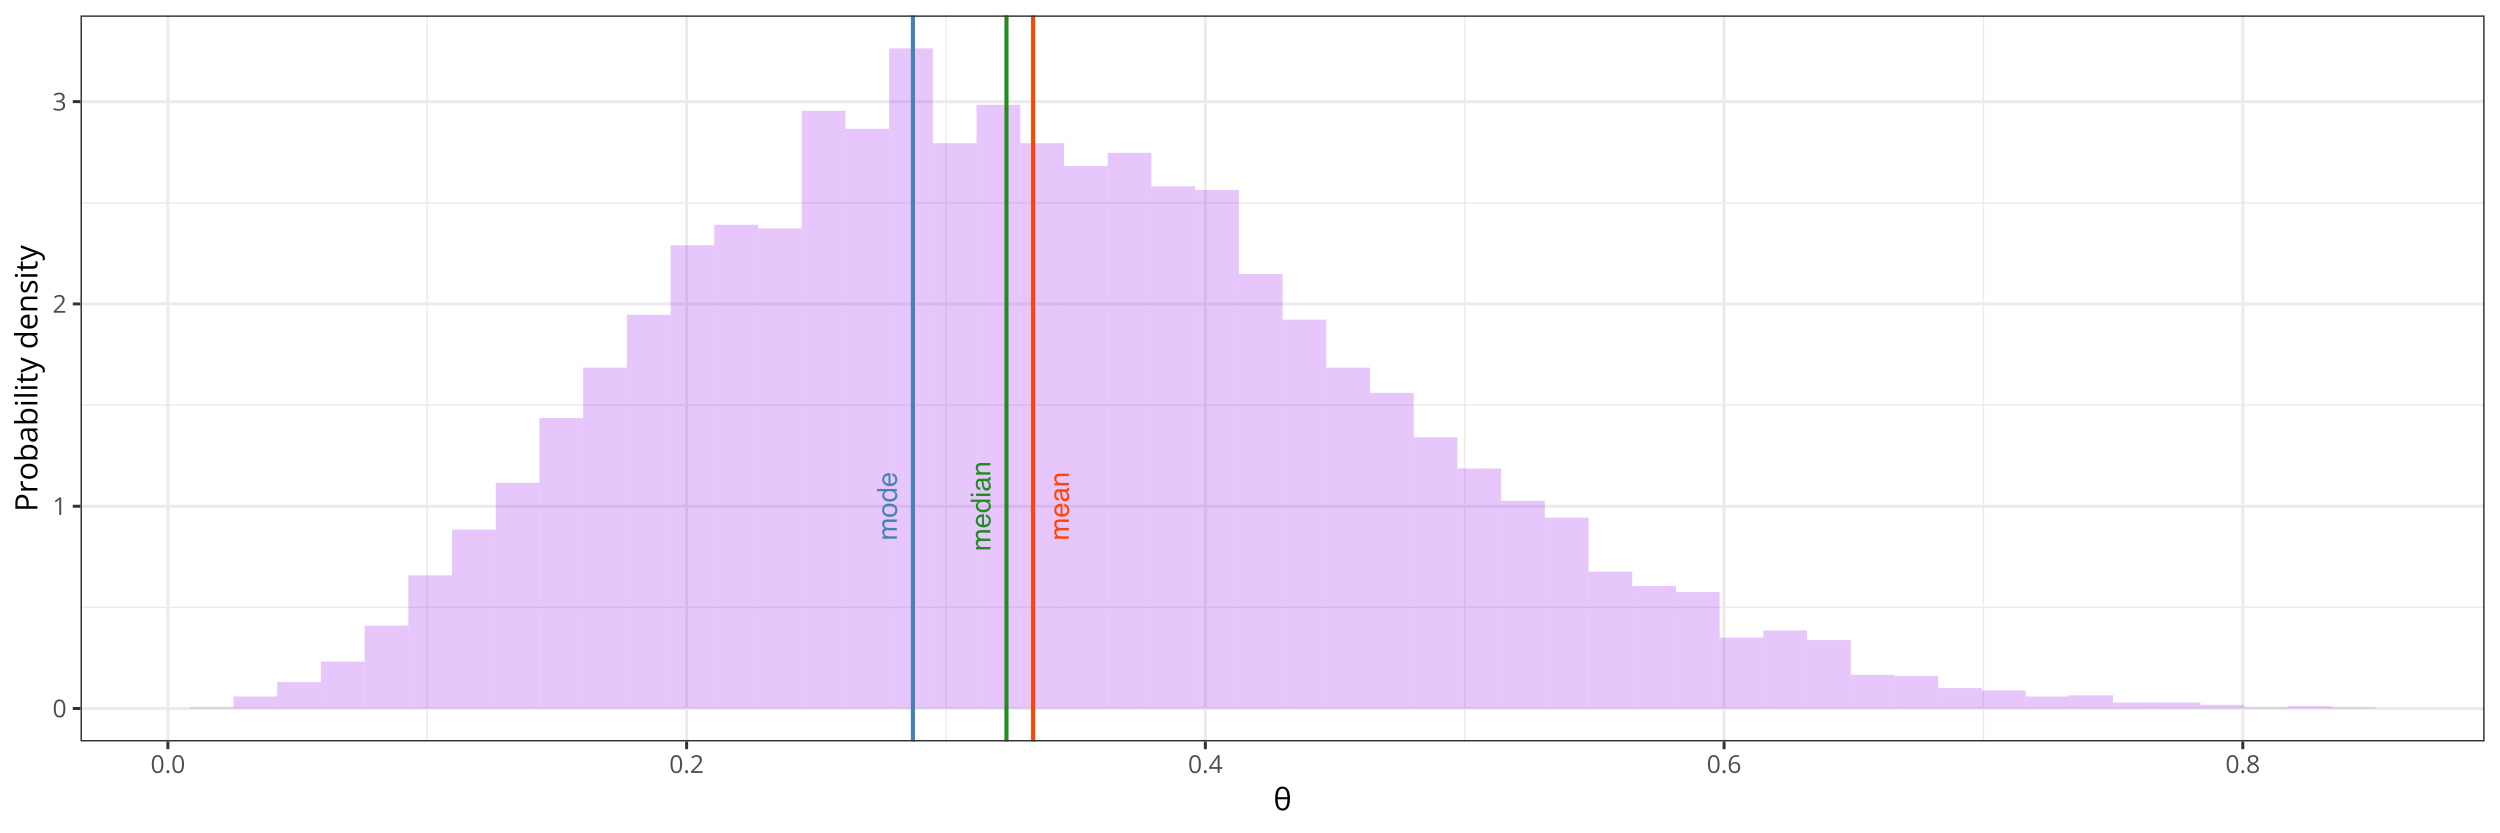 <?xml version="1.0" encoding="UTF-8"?>
<svg xmlns="http://www.w3.org/2000/svg" xmlns:xlink="http://www.w3.org/1999/xlink" width="1296pt" height="432pt" viewBox="0 0 1296 432" version="1.1">
<defs>
<g>
<symbol overflow="visible" id="glyph0-0">
<path style="stroke:none;" d="M 0 -0.453 L -10.203 -0.453 L -10.203 -8.547 L 0 -8.547 Z M -1.281 -7.281 L -8.922 -7.281 L -8.922 -1.734 L -1.281 -1.734 Z M -1.281 -7.281 "/>
</symbol>
<symbol overflow="visible" id="glyph0-1">
<path style="stroke:none;" d="M -7.438 -0.922 L -7.438 -2.156 L -6.375 -2.156 C -6.738 -2.445 -7.004 -2.711 -7.172 -2.953 C -7.461 -3.367 -7.609 -3.836 -7.609 -4.359 C -7.609 -4.953 -7.461 -5.43 -7.172 -5.797 C -7.004 -5.992 -6.754 -6.176 -6.422 -6.344 C -6.828 -6.625 -7.125 -6.953 -7.312 -7.328 C -7.508 -7.703 -7.609 -8.125 -7.609 -8.594 C -7.609 -9.594 -7.242 -10.27 -6.516 -10.625 C -6.129 -10.82 -5.609 -10.922 -4.953 -10.922 L 0 -10.922 L 0 -9.625 L -5.172 -9.625 C -5.66 -9.625 -6 -9.5 -6.188 -9.25 C -6.375 -9 -6.469 -8.695 -6.469 -8.344 C -6.469 -7.852 -6.301 -7.43 -5.969 -7.078 C -5.645 -6.723 -5.098 -6.547 -4.328 -6.547 L 0 -6.547 L 0 -5.281 L -4.859 -5.281 C -5.359 -5.281 -5.723 -5.219 -5.953 -5.094 C -6.305 -4.906 -6.484 -4.551 -6.484 -4.031 C -6.484 -3.562 -6.297 -3.133 -5.922 -2.75 C -5.555 -2.363 -4.895 -2.172 -3.938 -2.172 L 0 -2.172 L 0 -0.922 Z M -7.438 -0.922 "/>
</symbol>
<symbol overflow="visible" id="glyph0-2">
<path style="stroke:none;" d="M -0.812 -3.859 C -0.812 -4.691 -1.125 -5.258 -1.75 -5.562 C -2.375 -5.875 -3.07 -6.031 -3.844 -6.031 C -4.531 -6.031 -5.094 -5.922 -5.531 -5.703 C -6.219 -5.348 -6.562 -4.738 -6.562 -3.875 C -6.562 -3.113 -6.27 -2.555 -5.688 -2.203 C -5.102 -1.859 -4.398 -1.688 -3.578 -1.688 C -2.785 -1.688 -2.125 -1.859 -1.594 -2.203 C -1.07 -2.555 -0.812 -3.109 -0.812 -3.859 Z M -7.656 -3.922 C -7.656 -4.879 -7.332 -5.688 -6.688 -6.344 C -6.051 -7.008 -5.113 -7.344 -3.875 -7.344 C -2.676 -7.344 -1.688 -7.051 -0.906 -6.469 C -0.125 -5.883 0.266 -4.977 0.266 -3.75 C 0.266 -2.727 -0.078 -1.914 -0.766 -1.312 C -1.461 -0.707 -2.395 -0.406 -3.562 -0.406 C -4.801 -0.406 -5.789 -0.723 -6.531 -1.359 C -7.281 -1.992 -7.656 -2.848 -7.656 -3.922 Z M -7.609 -3.875 Z M -7.609 -3.875 "/>
</symbol>
<symbol overflow="visible" id="glyph0-3">
<path style="stroke:none;" d="M -3.625 -1.703 C -2.832 -1.703 -2.164 -1.867 -1.625 -2.203 C -1.094 -2.547 -0.828 -3.094 -0.828 -3.844 C -0.828 -4.414 -1.07 -4.891 -1.562 -5.266 C -2.062 -5.641 -2.781 -5.828 -3.719 -5.828 C -4.656 -5.828 -5.348 -5.633 -5.797 -5.25 C -6.254 -4.863 -6.484 -4.391 -6.484 -3.828 C -6.484 -3.191 -6.238 -2.676 -5.75 -2.281 C -5.27 -1.895 -4.562 -1.703 -3.625 -1.703 Z M -7.562 -3.594 C -7.562 -4.156 -7.441 -4.629 -7.203 -5.016 C -7.066 -5.242 -6.828 -5.5 -6.484 -5.781 L -10.234 -5.781 L -10.234 -6.984 L 0 -6.984 L 0 -5.859 L -1.031 -5.859 C -0.57 -5.566 -0.238 -5.219 -0.031 -4.812 C 0.164 -4.414 0.266 -3.961 0.266 -3.453 C 0.266 -2.617 -0.082 -1.898 -0.781 -1.297 C -1.477 -0.691 -2.406 -0.391 -3.562 -0.391 C -4.645 -0.391 -5.582 -0.664 -6.375 -1.219 C -7.164 -1.77 -7.562 -2.562 -7.562 -3.594 Z M -7.562 -3.594 "/>
</symbol>
<symbol overflow="visible" id="glyph0-4">
<path style="stroke:none;" d="M -7.609 -4.016 C -7.609 -4.535 -7.484 -5.047 -7.234 -5.547 C -6.984 -6.047 -6.66 -6.422 -6.266 -6.672 C -5.891 -6.922 -5.453 -7.086 -4.953 -7.172 C -4.609 -7.254 -4.062 -7.297 -3.312 -7.297 L -3.312 -1.844 C -2.562 -1.863 -1.957 -2.039 -1.5 -2.375 C -1.039 -2.707 -0.812 -3.223 -0.812 -3.922 C -0.812 -4.578 -1.031 -5.098 -1.469 -5.484 C -1.719 -5.703 -2.004 -5.859 -2.328 -5.953 L -2.328 -7.188 C -2.055 -7.156 -1.754 -7.047 -1.422 -6.859 C -1.086 -6.68 -0.812 -6.477 -0.594 -6.25 C -0.227 -5.863 0.02 -5.395 0.156 -4.844 C 0.227 -4.539 0.266 -4.195 0.266 -3.812 C 0.266 -2.895 -0.066 -2.113 -0.734 -1.469 C -1.41 -0.82 -2.359 -0.5 -3.578 -0.5 C -4.766 -0.5 -5.734 -0.82 -6.484 -1.469 C -7.234 -2.113 -7.609 -2.961 -7.609 -4.016 Z M -4.312 -6 C -4.852 -5.945 -5.285 -5.832 -5.609 -5.656 C -6.211 -5.312 -6.516 -4.738 -6.516 -3.938 C -6.516 -3.363 -6.305 -2.879 -5.891 -2.484 C -5.473 -2.098 -4.945 -1.895 -4.312 -1.875 Z M -7.609 -3.891 Z M -7.609 -3.891 "/>
</symbol>
<symbol overflow="visible" id="glyph0-5">
<path style="stroke:none;" d="M -1.984 -1.875 C -1.617 -1.875 -1.332 -2.004 -1.125 -2.266 C -0.914 -2.535 -0.812 -2.848 -0.812 -3.203 C -0.812 -3.641 -0.914 -4.066 -1.125 -4.484 C -1.457 -5.18 -2.008 -5.531 -2.781 -5.531 L -3.781 -5.531 C -3.688 -5.375 -3.602 -5.176 -3.531 -4.938 C -3.469 -4.695 -3.426 -4.461 -3.406 -4.234 L -3.312 -3.469 C -3.25 -3.02 -3.148 -2.68 -3.016 -2.453 C -2.797 -2.066 -2.453 -1.875 -1.984 -1.875 Z M -4.5 -4.906 C -4.539 -5.188 -4.66 -5.379 -4.859 -5.484 C -4.973 -5.535 -5.133 -5.562 -5.344 -5.562 C -5.77 -5.562 -6.078 -5.41 -6.266 -5.109 C -6.461 -4.805 -6.562 -4.367 -6.562 -3.797 C -6.562 -3.148 -6.383 -2.691 -6.031 -2.422 C -5.832 -2.266 -5.547 -2.164 -5.172 -2.125 L -5.172 -0.953 C -6.086 -0.973 -6.723 -1.27 -7.078 -1.844 C -7.43 -2.414 -7.609 -3.078 -7.609 -3.828 C -7.609 -4.703 -7.441 -5.414 -7.109 -5.969 C -6.773 -6.508 -6.258 -6.781 -5.562 -6.781 L -1.281 -6.781 C -1.145 -6.781 -1.035 -6.805 -0.953 -6.859 C -0.879 -6.91 -0.844 -7.02 -0.844 -7.188 C -0.844 -7.25 -0.848 -7.312 -0.859 -7.375 C -0.867 -7.445 -0.879 -7.523 -0.891 -7.609 L 0.031 -7.609 C 0.094 -7.41 0.129 -7.258 0.141 -7.156 C 0.148 -7.051 0.156 -6.91 0.156 -6.734 C 0.156 -6.305 0.004 -5.992 -0.297 -5.797 C -0.461 -5.703 -0.691 -5.633 -0.984 -5.594 C -0.648 -5.332 -0.359 -4.961 -0.109 -4.484 C 0.129 -4.016 0.25 -3.492 0.25 -2.922 C 0.25 -2.223 0.039 -1.656 -0.375 -1.219 C -0.789 -0.781 -1.316 -0.562 -1.953 -0.562 C -2.641 -0.562 -3.172 -0.773 -3.547 -1.203 C -3.93 -1.641 -4.164 -2.207 -4.25 -2.906 Z M -7.609 -3.859 Z M -7.609 -3.859 "/>
</symbol>
<symbol overflow="visible" id="glyph0-6">
<path style="stroke:none;" d="M -7.438 -0.922 L -7.438 -2.109 L -6.375 -2.109 C -6.812 -2.453 -7.125 -2.82 -7.312 -3.219 C -7.508 -3.613 -7.609 -4.051 -7.609 -4.531 C -7.609 -5.582 -7.238 -6.297 -6.5 -6.672 C -6.094 -6.879 -5.516 -6.984 -4.766 -6.984 L 0 -6.984 L 0 -5.703 L -4.688 -5.703 C -5.133 -5.703 -5.5 -5.633 -5.781 -5.5 C -6.25 -5.281 -6.484 -4.879 -6.484 -4.297 C -6.484 -4.004 -6.453 -3.758 -6.391 -3.562 C -6.285 -3.227 -6.082 -2.93 -5.781 -2.672 C -5.531 -2.461 -5.273 -2.328 -5.016 -2.266 C -4.754 -2.203 -4.379 -2.172 -3.891 -2.172 L 0 -2.172 L 0 -0.922 Z M -7.609 -3.859 Z M -7.609 -3.859 "/>
</symbol>
<symbol overflow="visible" id="glyph0-7">
<path style="stroke:none;" d="M -7.406 -0.922 L -7.406 -2.188 L 0 -2.188 L 0 -0.922 Z M -10.203 -0.922 L -10.203 -2.188 L -8.781 -2.188 L -8.781 -0.922 Z M -10.203 -0.922 "/>
</symbol>
<symbol overflow="visible" id="glyph1-0">
<path style="stroke:none;" d=""/>
</symbol>
<symbol overflow="visible" id="glyph1-1">
<path style="stroke:none;" d="M 6.672 -4.578 C 6.672 -3.836 6.613 -3.176 6.5 -2.594 C 6.383 -2.008 6.207 -1.516 5.969 -1.109 C 5.727 -0.703 5.414 -0.395 5.031 -0.188 C 4.645 0.02 4.188 0.125 3.656 0.125 C 2.969 0.125 2.398 -0.055 1.953 -0.422 C 1.516 -0.797 1.188 -1.332 0.969 -2.031 C 0.75 -2.738 0.641 -3.586 0.641 -4.578 C 0.641 -5.555 0.738 -6.395 0.938 -7.094 C 1.133 -7.789 1.453 -8.328 1.891 -8.703 C 2.336 -9.086 2.926 -9.281 3.656 -9.281 C 4.344 -9.281 4.906 -9.094 5.344 -8.719 C 5.789 -8.344 6.125 -7.805 6.344 -7.109 C 6.562 -6.41 6.672 -5.566 6.672 -4.578 Z M 1.688 -4.578 C 1.688 -3.734 1.75 -3.023 1.875 -2.453 C 2.008 -1.891 2.219 -1.469 2.5 -1.188 C 2.789 -0.906 3.176 -0.766 3.656 -0.766 C 4.125 -0.766 4.5 -0.898 4.781 -1.172 C 5.07 -1.453 5.285 -1.875 5.422 -2.438 C 5.555 -3.008 5.625 -3.723 5.625 -4.578 C 5.625 -5.422 5.555 -6.125 5.422 -6.688 C 5.297 -7.25 5.086 -7.672 4.797 -7.953 C 4.516 -8.242 4.133 -8.391 3.656 -8.391 C 3.176 -8.391 2.789 -8.242 2.5 -7.953 C 2.207 -7.672 2 -7.25 1.875 -6.688 C 1.75 -6.125 1.688 -5.422 1.688 -4.578 Z M 1.688 -4.578 "/>
</symbol>
<symbol overflow="visible" id="glyph1-2">
<path style="stroke:none;" d="M 4.5 0 L 3.484 0 L 3.484 -6.469 C 3.484 -6.719 3.484 -6.93 3.484 -7.109 C 3.484 -7.285 3.484 -7.445 3.484 -7.594 C 3.492 -7.738 3.508 -7.891 3.531 -8.047 C 3.395 -7.91 3.27 -7.797 3.156 -7.703 C 3.051 -7.609 2.914 -7.492 2.75 -7.359 L 1.703 -6.516 L 1.156 -7.234 L 3.625 -9.141 L 4.5 -9.141 Z M 4.5 0 "/>
</symbol>
<symbol overflow="visible" id="glyph1-3">
<path style="stroke:none;" d="M 6.609 0 L 0.625 0 L 0.625 -0.875 L 3.078 -3.344 C 3.523 -3.801 3.906 -4.207 4.219 -4.562 C 4.531 -4.926 4.766 -5.281 4.922 -5.625 C 5.086 -5.977 5.172 -6.363 5.172 -6.781 C 5.172 -7.289 5.016 -7.68 4.703 -7.953 C 4.398 -8.234 4 -8.375 3.5 -8.375 C 3.062 -8.375 2.676 -8.297 2.344 -8.141 C 2.008 -7.992 1.664 -7.785 1.312 -7.516 L 0.75 -8.203 C 0.988 -8.41 1.25 -8.594 1.531 -8.75 C 1.82 -8.906 2.129 -9.031 2.453 -9.125 C 2.785 -9.219 3.133 -9.266 3.5 -9.266 C 4.062 -9.266 4.547 -9.164 4.953 -8.969 C 5.367 -8.77 5.688 -8.488 5.906 -8.125 C 6.133 -7.77 6.25 -7.344 6.25 -6.844 C 6.25 -6.363 6.148 -5.914 5.953 -5.5 C 5.766 -5.082 5.492 -4.672 5.141 -4.266 C 4.797 -3.859 4.395 -3.426 3.938 -2.969 L 1.953 -1 L 1.953 -0.953 L 6.609 -0.953 Z M 6.609 0 "/>
</symbol>
<symbol overflow="visible" id="glyph1-4">
<path style="stroke:none;" d="M 6.281 -7 C 6.281 -6.594 6.203 -6.238 6.047 -5.938 C 5.891 -5.645 5.664 -5.398 5.375 -5.203 C 5.094 -5.016 4.758 -4.883 4.375 -4.812 L 4.375 -4.766 C 5.102 -4.672 5.648 -4.438 6.016 -4.062 C 6.379 -3.688 6.562 -3.195 6.562 -2.594 C 6.562 -2.062 6.438 -1.586 6.188 -1.172 C 5.938 -0.766 5.555 -0.445 5.047 -0.219 C 4.535 0.008 3.883 0.125 3.094 0.125 C 2.613 0.125 2.164 0.082 1.75 0 C 1.344 -0.07 0.953 -0.195 0.578 -0.375 L 0.578 -1.344 C 0.953 -1.156 1.363 -1.008 1.812 -0.906 C 2.258 -0.801 2.691 -0.75 3.109 -0.75 C 3.941 -0.75 4.539 -0.914 4.906 -1.25 C 5.281 -1.582 5.469 -2.035 5.469 -2.609 C 5.469 -3.004 5.363 -3.32 5.156 -3.562 C 4.945 -3.812 4.648 -3.992 4.266 -4.109 C 3.879 -4.223 3.414 -4.281 2.875 -4.281 L 1.969 -4.281 L 1.969 -5.156 L 2.891 -5.156 C 3.379 -5.156 3.797 -5.227 4.141 -5.375 C 4.492 -5.52 4.758 -5.723 4.938 -5.984 C 5.125 -6.254 5.219 -6.57 5.219 -6.938 C 5.219 -7.395 5.062 -7.75 4.75 -8 C 4.438 -8.258 4.02 -8.391 3.5 -8.391 C 3.164 -8.391 2.863 -8.352 2.594 -8.281 C 2.332 -8.219 2.082 -8.125 1.844 -8 C 1.613 -7.883 1.383 -7.754 1.156 -7.609 L 0.625 -8.312 C 0.957 -8.57 1.363 -8.797 1.844 -8.984 C 2.32 -9.172 2.867 -9.266 3.484 -9.266 C 4.41 -9.266 5.109 -9.051 5.578 -8.625 C 6.047 -8.195 6.281 -7.656 6.281 -7 Z M 6.281 -7 "/>
</symbol>
<symbol overflow="visible" id="glyph1-5">
<path style="stroke:none;" d="M 0.938 -0.656 C 0.938 -0.945 1.004 -1.148 1.141 -1.266 C 1.285 -1.391 1.461 -1.453 1.672 -1.453 C 1.879 -1.453 2.055 -1.391 2.203 -1.266 C 2.348 -1.148 2.422 -0.945 2.422 -0.656 C 2.422 -0.363 2.348 -0.148 2.203 -0.016 C 2.055 0.109 1.879 0.172 1.672 0.172 C 1.461 0.172 1.285 0.109 1.141 -0.016 C 1.004 -0.148 0.938 -0.363 0.938 -0.656 Z M 0.938 -0.656 "/>
</symbol>
<symbol overflow="visible" id="glyph1-6">
<path style="stroke:none;" d="M 7.078 -2.125 L 5.703 -2.125 L 5.703 0 L 4.688 0 L 4.688 -2.125 L 0.281 -2.125 L 0.281 -3 L 4.625 -9.188 L 5.703 -9.188 L 5.703 -3.062 L 7.078 -3.062 Z M 4.688 -3.062 L 4.688 -6.047 C 4.688 -6.273 4.688 -6.477 4.688 -6.656 C 4.695 -6.844 4.707 -7.016 4.719 -7.172 C 4.727 -7.336 4.734 -7.492 4.734 -7.641 C 4.742 -7.785 4.75 -7.93 4.75 -8.078 L 4.703 -8.078 C 4.629 -7.91 4.539 -7.734 4.438 -7.547 C 4.332 -7.359 4.227 -7.191 4.125 -7.047 L 1.312 -3.062 Z M 4.688 -3.062 "/>
</symbol>
<symbol overflow="visible" id="glyph1-7">
<path style="stroke:none;" d="M 0.719 -3.906 C 0.719 -4.457 0.754 -4.992 0.828 -5.516 C 0.91 -6.047 1.039 -6.535 1.219 -6.984 C 1.406 -7.43 1.656 -7.828 1.969 -8.172 C 2.289 -8.516 2.688 -8.781 3.156 -8.969 C 3.633 -9.164 4.207 -9.266 4.875 -9.266 C 5.062 -9.266 5.258 -9.254 5.469 -9.234 C 5.688 -9.211 5.867 -9.18 6.016 -9.141 L 6.016 -8.25 C 5.859 -8.301 5.68 -8.336 5.484 -8.359 C 5.285 -8.391 5.086 -8.406 4.891 -8.406 C 4.109 -8.406 3.492 -8.234 3.047 -7.891 C 2.609 -7.555 2.289 -7.102 2.094 -6.531 C 1.906 -5.957 1.797 -5.312 1.766 -4.594 L 1.828 -4.594 C 1.961 -4.801 2.129 -4.988 2.328 -5.156 C 2.523 -5.32 2.766 -5.453 3.047 -5.547 C 3.336 -5.648 3.672 -5.703 4.047 -5.703 C 4.578 -5.703 5.039 -5.594 5.438 -5.375 C 5.844 -5.164 6.156 -4.852 6.375 -4.438 C 6.594 -4.02 6.703 -3.52 6.703 -2.938 C 6.703 -2.312 6.582 -1.77 6.344 -1.312 C 6.113 -0.852 5.781 -0.5 5.344 -0.25 C 4.914 0 4.406 0.125 3.812 0.125 C 3.363 0.125 2.953 0.039 2.578 -0.125 C 2.203 -0.301 1.875 -0.555 1.594 -0.891 C 1.32 -1.234 1.109 -1.656 0.953 -2.156 C 0.797 -2.656 0.719 -3.238 0.719 -3.906 Z M 3.797 -0.75 C 4.367 -0.75 4.82 -0.93 5.156 -1.297 C 5.5 -1.66 5.672 -2.207 5.672 -2.938 C 5.672 -3.539 5.52 -4.016 5.219 -4.359 C 4.914 -4.711 4.457 -4.891 3.844 -4.891 C 3.426 -4.891 3.062 -4.801 2.75 -4.625 C 2.445 -4.457 2.207 -4.238 2.031 -3.969 C 1.863 -3.707 1.781 -3.441 1.781 -3.172 C 1.781 -2.898 1.82 -2.617 1.906 -2.328 C 1.988 -2.047 2.113 -1.785 2.281 -1.547 C 2.445 -1.305 2.656 -1.113 2.906 -0.969 C 3.156 -0.82 3.453 -0.75 3.797 -0.75 Z M 3.797 -0.75 "/>
</symbol>
<symbol overflow="visible" id="glyph1-8">
<path style="stroke:none;" d="M 3.656 -9.266 C 4.176 -9.266 4.641 -9.18 5.047 -9.016 C 5.461 -8.848 5.785 -8.602 6.016 -8.281 C 6.242 -7.957 6.359 -7.562 6.359 -7.094 C 6.359 -6.719 6.273 -6.391 6.109 -6.109 C 5.953 -5.836 5.738 -5.598 5.469 -5.391 C 5.195 -5.191 4.898 -5.008 4.578 -4.844 C 4.961 -4.664 5.312 -4.461 5.625 -4.234 C 5.945 -4.016 6.195 -3.75 6.375 -3.438 C 6.562 -3.133 6.656 -2.773 6.656 -2.359 C 6.656 -1.848 6.531 -1.406 6.281 -1.031 C 6.031 -0.656 5.68 -0.367 5.234 -0.172 C 4.797 0.023 4.273 0.125 3.672 0.125 C 3.023 0.125 2.473 0.031 2.016 -0.156 C 1.566 -0.352 1.223 -0.633 0.984 -1 C 0.754 -1.363 0.641 -1.801 0.641 -2.312 C 0.641 -2.738 0.727 -3.102 0.906 -3.406 C 1.094 -3.719 1.332 -3.988 1.625 -4.219 C 1.914 -4.445 2.238 -4.633 2.594 -4.781 C 2.289 -4.945 2.008 -5.133 1.75 -5.344 C 1.5 -5.562 1.301 -5.812 1.156 -6.094 C 1.008 -6.383 0.938 -6.719 0.938 -7.094 C 0.938 -7.562 1.051 -7.957 1.281 -8.281 C 1.52 -8.602 1.844 -8.848 2.25 -9.016 C 2.664 -9.18 3.133 -9.266 3.656 -9.266 Z M 1.656 -2.312 C 1.656 -1.844 1.82 -1.457 2.156 -1.156 C 2.488 -0.852 2.988 -0.703 3.656 -0.703 C 4.281 -0.703 4.766 -0.852 5.109 -1.156 C 5.461 -1.457 5.641 -1.852 5.641 -2.344 C 5.641 -2.656 5.555 -2.926 5.391 -3.156 C 5.234 -3.383 5.008 -3.586 4.719 -3.766 C 4.426 -3.953 4.082 -4.125 3.688 -4.281 L 3.469 -4.359 C 3.082 -4.203 2.754 -4.023 2.484 -3.828 C 2.223 -3.629 2.02 -3.406 1.875 -3.156 C 1.727 -2.914 1.656 -2.633 1.656 -2.312 Z M 3.641 -8.422 C 3.148 -8.422 2.75 -8.301 2.438 -8.062 C 2.125 -7.82 1.969 -7.484 1.969 -7.047 C 1.969 -6.734 2.039 -6.469 2.188 -6.25 C 2.344 -6.031 2.551 -5.844 2.812 -5.688 C 3.07 -5.531 3.363 -5.383 3.688 -5.25 C 4.008 -5.383 4.289 -5.531 4.531 -5.688 C 4.781 -5.852 4.973 -6.047 5.109 -6.266 C 5.254 -6.484 5.328 -6.742 5.328 -7.047 C 5.328 -7.492 5.172 -7.832 4.859 -8.062 C 4.555 -8.301 4.148 -8.422 3.641 -8.422 Z M 3.641 -8.422 "/>
</symbol>
<symbol overflow="visible" id="glyph2-0">
<path style="stroke:none;" d=""/>
</symbol>
<symbol overflow="visible" id="glyph2-1">
<path style="stroke:none;" d="M 8.578 -6.062 C 8.578 -4.75 8.445 -3.629 8.188 -2.703 C 7.926 -1.773 7.508 -1.066 6.938 -0.578 C 6.375 -0.086 5.629 0.156 4.703 0.156 C 3.398 0.156 2.438 -0.383 1.812 -1.469 C 1.195 -2.562 0.891 -4.094 0.891 -6.062 C 0.891 -7.375 1.02 -8.488 1.281 -9.406 C 1.539 -10.332 1.953 -11.039 2.516 -11.531 C 3.078 -12.02 3.805 -12.266 4.703 -12.266 C 6.016 -12.266 6.988 -11.723 7.625 -10.641 C 8.258 -9.566 8.578 -8.039 8.578 -6.062 Z M 4.703 -0.906 C 5.555 -0.906 6.188 -1.301 6.594 -2.094 C 7 -2.895 7.223 -4.086 7.266 -5.672 L 2.203 -5.672 C 2.223 -4.098 2.426 -2.91 2.812 -2.109 C 3.207 -1.305 3.836 -0.906 4.703 -0.906 Z M 4.703 -11.188 C 3.867 -11.188 3.254 -10.816 2.859 -10.078 C 2.473 -9.336 2.254 -8.227 2.203 -6.75 L 7.25 -6.75 C 7.195 -8.227 6.969 -9.336 6.562 -10.078 C 6.164 -10.816 5.547 -11.188 4.703 -11.188 Z M 4.703 -11.188 "/>
</symbol>
<symbol overflow="visible" id="glyph3-0">
<path style="stroke:none;" d=""/>
</symbol>
<symbol overflow="visible" id="glyph3-1">
<path style="stroke:none;" d="M -11.422 -4.547 C -11.422 -6.023 -11.133 -7.102 -10.562 -7.781 C -9.988 -8.457 -9.164 -8.797 -8.094 -8.797 C -7.602 -8.797 -7.141 -8.719 -6.703 -8.562 C -6.273 -8.406 -5.895 -8.148 -5.562 -7.797 C -5.227 -7.441 -4.969 -6.973 -4.781 -6.391 C -4.594 -5.816 -4.5 -5.113 -4.5 -4.281 L -4.5 -2.891 L 0 -2.891 L 0 -1.562 L -11.422 -1.562 Z M -10.297 -4.422 L -10.297 -2.891 L -5.641 -2.891 L -5.641 -4.141 C -5.641 -4.867 -5.719 -5.473 -5.875 -5.953 C -6.031 -6.441 -6.281 -6.805 -6.625 -7.047 C -6.977 -7.297 -7.445 -7.422 -8.031 -7.422 C -8.789 -7.422 -9.359 -7.176 -9.734 -6.688 C -10.109 -6.207 -10.297 -5.453 -10.297 -4.422 Z M -10.297 -4.422 "/>
</symbol>
<symbol overflow="visible" id="glyph3-2">
<path style="stroke:none;" d="M -8.719 -5.266 C -8.719 -5.43 -8.707 -5.609 -8.688 -5.797 C -8.676 -5.984 -8.656 -6.148 -8.625 -6.297 L -7.422 -6.141 C -7.453 -5.992 -7.477 -5.832 -7.5 -5.656 C -7.52 -5.488 -7.531 -5.332 -7.531 -5.188 C -7.531 -4.844 -7.461 -4.516 -7.328 -4.203 C -7.191 -3.898 -6.992 -3.633 -6.734 -3.406 C -6.473 -3.176 -6.16 -2.992 -5.797 -2.859 C -5.441 -2.734 -5.039 -2.672 -4.594 -2.672 L 0 -2.672 L 0 -1.375 L -8.562 -1.375 L -8.562 -2.453 L -6.984 -2.594 L -6.984 -2.641 C -7.305 -2.816 -7.598 -3.031 -7.859 -3.281 C -8.117 -3.531 -8.328 -3.82 -8.484 -4.156 C -8.641 -4.488 -8.719 -4.859 -8.719 -5.266 Z M -8.719 -5.266 "/>
</symbol>
<symbol overflow="visible" id="glyph3-3">
<path style="stroke:none;" d="M -4.297 -8.75 C -3.598 -8.75 -2.973 -8.656 -2.422 -8.469 C -1.867 -8.289 -1.398 -8.031 -1.016 -7.688 C -0.641 -7.344 -0.348 -6.926 -0.141 -6.438 C 0.055 -5.957 0.156 -5.41 0.156 -4.797 C 0.156 -4.223 0.055 -3.695 -0.141 -3.219 C -0.348 -2.738 -0.641 -2.328 -1.016 -1.984 C -1.398 -1.641 -1.867 -1.367 -2.422 -1.172 C -2.973 -0.984 -3.598 -0.891 -4.297 -0.891 C -5.234 -0.891 -6.031 -1.047 -6.688 -1.359 C -7.352 -1.68 -7.859 -2.141 -8.203 -2.734 C -8.547 -3.328 -8.719 -4.031 -8.719 -4.844 C -8.719 -5.625 -8.539 -6.305 -8.188 -6.891 C -7.844 -7.484 -7.344 -7.941 -6.688 -8.266 C -6.031 -8.586 -5.234 -8.75 -4.297 -8.75 Z M -4.297 -2.234 C -3.609 -2.234 -3.008 -2.32 -2.5 -2.5 C -2 -2.688 -1.609 -2.969 -1.328 -3.344 C -1.055 -3.727 -0.922 -4.223 -0.922 -4.828 C -0.922 -5.422 -1.055 -5.906 -1.328 -6.281 C -1.609 -6.664 -2 -6.945 -2.5 -7.125 C -3.008 -7.312 -3.609 -7.406 -4.297 -7.406 C -4.984 -7.406 -5.57 -7.312 -6.062 -7.125 C -6.562 -6.945 -6.945 -6.664 -7.219 -6.281 C -7.488 -5.906 -7.625 -5.414 -7.625 -4.812 C -7.625 -3.926 -7.328 -3.273 -6.734 -2.859 C -6.148 -2.441 -5.336 -2.234 -4.297 -2.234 Z M -4.297 -2.234 "/>
</symbol>
<symbol overflow="visible" id="glyph3-4">
<path style="stroke:none;" d="M -12.156 -2.672 L -9.125 -2.672 C -8.77 -2.672 -8.426 -2.66 -8.094 -2.641 C -7.77 -2.617 -7.52 -2.602 -7.344 -2.594 L -7.344 -2.672 C -7.727 -2.898 -8.051 -3.234 -8.312 -3.672 C -8.582 -4.117 -8.719 -4.688 -8.719 -5.375 C -8.719 -6.445 -8.344 -7.301 -7.594 -7.938 C -6.852 -8.582 -5.754 -8.906 -4.297 -8.906 C -3.328 -8.906 -2.508 -8.758 -1.844 -8.469 C -1.188 -8.176 -0.688 -7.766 -0.344 -7.234 C -0.008 -6.703 0.156 -6.07 0.156 -5.344 C 0.156 -4.664 0.031 -4.109 -0.219 -3.672 C -0.477 -3.242 -0.789 -2.91 -1.156 -2.672 L -1.156 -2.578 L 0 -2.312 L 0 -1.375 L -12.156 -1.375 Z M -7.625 -5.172 C -7.625 -4.547 -7.504 -4.051 -7.266 -3.688 C -7.023 -3.32 -6.66 -3.062 -6.172 -2.906 C -5.68 -2.75 -5.066 -2.672 -4.328 -2.672 L -4.25 -2.672 C -3.176 -2.672 -2.352 -2.848 -1.781 -3.203 C -1.207 -3.566 -0.922 -4.223 -0.922 -5.172 C -0.922 -5.961 -1.211 -6.555 -1.797 -6.953 C -2.379 -7.359 -3.211 -7.562 -4.297 -7.562 C -5.398 -7.562 -6.227 -7.363 -6.781 -6.969 C -7.344 -6.57 -7.625 -5.973 -7.625 -5.172 Z M -7.625 -5.172 "/>
</symbol>
<symbol overflow="visible" id="glyph3-5">
<path style="stroke:none;" d="M -8.703 -4.578 C -8.703 -5.598 -8.473 -6.352 -8.016 -6.844 C -7.555 -7.344 -6.828 -7.594 -5.828 -7.594 L 0 -7.594 L 0 -6.641 L -1.266 -6.391 L -1.266 -6.328 C -0.953 -6.086 -0.691 -5.836 -0.484 -5.578 C -0.273 -5.316 -0.113 -5.016 0 -4.672 C 0.102 -4.336 0.156 -3.922 0.156 -3.422 C 0.156 -2.898 0.066 -2.438 -0.109 -2.031 C -0.297 -1.633 -0.57 -1.316 -0.938 -1.078 C -1.312 -0.848 -1.785 -0.734 -2.359 -0.734 C -3.211 -0.734 -3.867 -1.07 -4.328 -1.75 C -4.785 -2.426 -5.035 -3.457 -5.078 -4.844 L -5.141 -6.328 L -5.656 -6.328 C -6.395 -6.328 -6.91 -6.164 -7.203 -5.844 C -7.504 -5.531 -7.656 -5.082 -7.656 -4.5 C -7.656 -4.051 -7.586 -3.625 -7.453 -3.219 C -7.328 -2.812 -7.176 -2.426 -7 -2.062 L -7.984 -1.672 C -8.18 -2.055 -8.348 -2.5 -8.484 -3 C -8.629 -3.5 -8.703 -4.023 -8.703 -4.578 Z M -4.219 -6.312 L -4.172 -5 C -4.129 -3.938 -3.953 -3.188 -3.641 -2.75 C -3.336 -2.312 -2.906 -2.094 -2.344 -2.094 C -1.852 -2.094 -1.488 -2.238 -1.25 -2.531 C -1.02 -2.832 -0.906 -3.227 -0.906 -3.719 C -0.906 -4.477 -1.113 -5.098 -1.531 -5.578 C -1.957 -6.066 -2.594 -6.312 -3.438 -6.312 Z M -4.219 -6.312 "/>
</symbol>
<symbol overflow="visible" id="glyph3-6">
<path style="stroke:none;" d="M -8.562 -2.672 L 0 -2.672 L 0 -1.375 L -8.562 -1.375 Z M -11.766 -2.031 C -11.766 -2.25 -11.695 -2.43 -11.562 -2.578 C -11.426 -2.734 -11.211 -2.812 -10.922 -2.812 C -10.629 -2.812 -10.41 -2.734 -10.266 -2.578 C -10.129 -2.43 -10.062 -2.25 -10.062 -2.031 C -10.062 -1.812 -10.129 -1.625 -10.266 -1.469 C -10.41 -1.32 -10.629 -1.25 -10.922 -1.25 C -11.211 -1.25 -11.426 -1.32 -11.562 -1.469 C -11.695 -1.625 -11.766 -1.812 -11.766 -2.031 Z M -11.766 -2.031 "/>
</symbol>
<symbol overflow="visible" id="glyph3-7">
<path style="stroke:none;" d="M 0 -2.672 L 0 -1.375 L -12.156 -1.375 L -12.156 -2.672 Z M 0 -2.672 "/>
</symbol>
<symbol overflow="visible" id="glyph3-8">
<path style="stroke:none;" d="M -0.906 -4.141 C -0.906 -4.348 -0.922 -4.562 -0.953 -4.781 C -0.992 -5.008 -1.039 -5.195 -1.094 -5.344 L -0.094 -5.344 C -0.02 -5.188 0.035 -4.973 0.078 -4.703 C 0.129 -4.441 0.156 -4.18 0.156 -3.922 C 0.156 -3.473 0.078 -3.062 -0.078 -2.688 C -0.242 -2.32 -0.516 -2.023 -0.891 -1.797 C -1.273 -1.578 -1.801 -1.469 -2.469 -1.469 L -7.547 -1.469 L -7.547 -0.25 L -8.188 -0.25 L -8.688 -1.484 L -10.547 -2 L -10.547 -2.781 L -8.562 -2.781 L -8.562 -5.281 L -7.547 -5.281 L -7.547 -2.781 L -2.516 -2.781 C -1.973 -2.781 -1.566 -2.898 -1.297 -3.141 C -1.035 -3.391 -0.906 -3.723 -0.906 -4.141 Z M -0.906 -4.141 "/>
</symbol>
<symbol overflow="visible" id="glyph3-9">
<path style="stroke:none;" d="M -8.562 -0.016 L -8.562 -1.406 L -3.594 -3.297 C -3.301 -3.41 -3.02 -3.516 -2.75 -3.609 C -2.488 -3.703 -2.234 -3.785 -1.984 -3.859 C -1.742 -3.93 -1.508 -3.988 -1.281 -4.031 L -1.281 -4.078 C -1.539 -4.148 -1.879 -4.254 -2.297 -4.391 C -2.723 -4.523 -3.16 -4.672 -3.609 -4.828 L -8.562 -6.625 L -8.562 -8.016 L 1.266 -4.297 C 1.785 -4.098 2.238 -3.863 2.625 -3.594 C 3.02 -3.332 3.32 -3.016 3.531 -2.641 C 3.75 -2.266 3.859 -1.812 3.859 -1.281 C 3.859 -1.039 3.844 -0.828 3.812 -0.641 C 3.781 -0.453 3.75 -0.289 3.719 -0.156 L 2.672 -0.156 C 2.703 -0.27 2.727 -0.406 2.75 -0.562 C 2.77 -0.727 2.781 -0.898 2.781 -1.078 C 2.781 -1.398 2.719 -1.68 2.594 -1.922 C 2.469 -2.16 2.285 -2.363 2.047 -2.531 C 1.816 -2.707 1.539 -2.859 1.219 -2.984 L 0.016 -3.453 Z M -8.562 -0.016 "/>
</symbol>
<symbol overflow="visible" id="glyph3-10">
<path style="stroke:none;" d=""/>
</symbol>
<symbol overflow="visible" id="glyph3-11">
<path style="stroke:none;" d="M 0.156 -4.422 C 0.156 -3.336 -0.211 -2.477 -0.953 -1.844 C -1.691 -1.207 -2.789 -0.891 -4.25 -0.891 C -5.727 -0.891 -6.844 -1.211 -7.594 -1.859 C -8.344 -2.504 -8.719 -3.363 -8.719 -4.438 C -8.719 -4.895 -8.656 -5.289 -8.531 -5.625 C -8.414 -5.969 -8.258 -6.258 -8.062 -6.5 C -7.863 -6.75 -7.633 -6.957 -7.375 -7.125 L -7.375 -7.219 C -7.539 -7.195 -7.766 -7.176 -8.047 -7.156 C -8.328 -7.133 -8.555 -7.125 -8.734 -7.125 L -12.156 -7.125 L -12.156 -8.422 L 0 -8.422 L 0 -7.375 L -1.219 -7.172 L -1.219 -7.125 C -0.969 -6.957 -0.738 -6.75 -0.531 -6.5 C -0.32 -6.258 -0.156 -5.969 -0.031 -5.625 C 0.094 -5.281 0.156 -4.879 0.156 -4.422 Z M -0.922 -4.625 C -0.922 -5.539 -1.18 -6.188 -1.703 -6.562 C -2.223 -6.945 -3 -7.141 -4.031 -7.141 L -4.266 -7.141 C -5.348 -7.141 -6.18 -6.957 -6.766 -6.594 C -7.348 -6.227 -7.641 -5.57 -7.641 -4.625 C -7.641 -3.82 -7.332 -3.223 -6.719 -2.828 C -6.113 -2.43 -5.281 -2.234 -4.219 -2.234 C -3.164 -2.234 -2.352 -2.43 -1.781 -2.828 C -1.207 -3.223 -0.922 -3.82 -0.922 -4.625 Z M -0.922 -4.625 "/>
</symbol>
<symbol overflow="visible" id="glyph3-12">
<path style="stroke:none;" d="M -8.719 -4.672 C -8.719 -5.398 -8.555 -6.023 -8.234 -6.547 C -7.91 -7.066 -7.457 -7.461 -6.875 -7.734 C -6.301 -8.016 -5.625 -8.156 -4.844 -8.156 L -4.047 -8.156 L -4.047 -2.234 C -3.035 -2.254 -2.266 -2.504 -1.734 -2.984 C -1.211 -3.473 -0.953 -4.156 -0.953 -5.031 C -0.953 -5.57 -1 -6.051 -1.094 -6.469 C -1.195 -6.883 -1.348 -7.316 -1.547 -7.766 L -0.406 -7.766 C -0.207 -7.336 -0.066 -6.91 0.016 -6.484 C 0.109 -6.055 0.156 -5.555 0.156 -4.984 C 0.156 -4.16 -0.008 -3.441 -0.344 -2.828 C -0.688 -2.211 -1.18 -1.734 -1.828 -1.391 C -2.484 -1.055 -3.281 -0.891 -4.219 -0.891 C -5.145 -0.891 -5.941 -1.047 -6.609 -1.359 C -7.285 -1.672 -7.805 -2.109 -8.172 -2.672 C -8.535 -3.234 -8.719 -3.898 -8.719 -4.672 Z M -7.656 -4.656 C -7.656 -3.957 -7.426 -3.398 -6.969 -2.984 C -6.52 -2.578 -5.891 -2.336 -5.078 -2.266 L -5.078 -6.797 C -5.586 -6.785 -6.035 -6.703 -6.422 -6.547 C -6.816 -6.398 -7.117 -6.172 -7.328 -5.859 C -7.547 -5.547 -7.656 -5.145 -7.656 -4.656 Z M -7.656 -4.656 "/>
</symbol>
<symbol overflow="visible" id="glyph3-13">
<path style="stroke:none;" d="M -8.719 -5.422 C -8.719 -6.441 -8.469 -7.211 -7.969 -7.734 C -7.477 -8.254 -6.68 -8.516 -5.578 -8.516 L 0 -8.516 L 0 -7.234 L -5.5 -7.234 C -6.207 -7.234 -6.738 -7.066 -7.094 -6.734 C -7.445 -6.41 -7.625 -5.914 -7.625 -5.25 C -7.625 -4.301 -7.352 -3.633 -6.812 -3.25 C -6.281 -2.863 -5.504 -2.672 -4.484 -2.672 L 0 -2.672 L 0 -1.375 L -8.562 -1.375 L -8.562 -2.422 L -7.328 -2.609 L -7.328 -2.688 C -7.629 -2.863 -7.883 -3.094 -8.094 -3.375 C -8.301 -3.656 -8.457 -3.969 -8.562 -4.312 C -8.664 -4.664 -8.719 -5.035 -8.719 -5.422 Z M -8.719 -5.422 "/>
</symbol>
<symbol overflow="visible" id="glyph3-14">
<path style="stroke:none;" d="M -2.344 -6.906 C -1.801 -6.906 -1.344 -6.77 -0.969 -6.5 C -0.594 -6.227 -0.312 -5.836 -0.125 -5.328 C 0.062 -4.816 0.156 -4.211 0.156 -3.516 C 0.156 -2.91 0.109 -2.391 0.016 -1.953 C -0.078 -1.516 -0.211 -1.133 -0.391 -0.812 L -1.578 -0.812 C -1.41 -1.156 -1.254 -1.566 -1.109 -2.047 C -0.973 -2.535 -0.906 -3.035 -0.906 -3.547 C -0.906 -4.285 -1.023 -4.82 -1.266 -5.156 C -1.504 -5.488 -1.828 -5.656 -2.234 -5.656 C -2.473 -5.656 -2.68 -5.586 -2.859 -5.453 C -3.035 -5.316 -3.207 -5.094 -3.375 -4.781 C -3.551 -4.469 -3.738 -4.035 -3.938 -3.484 C -4.145 -2.941 -4.352 -2.469 -4.562 -2.062 C -4.77 -1.664 -5.02 -1.359 -5.312 -1.141 C -5.613 -0.93 -6 -0.828 -6.469 -0.828 C -7.195 -0.828 -7.754 -1.117 -8.141 -1.703 C -8.523 -2.285 -8.719 -3.055 -8.719 -4.016 C -8.719 -4.523 -8.664 -5.004 -8.562 -5.453 C -8.469 -5.91 -8.332 -6.332 -8.156 -6.719 L -7.125 -6.281 C -7.27 -5.926 -7.395 -5.547 -7.5 -5.141 C -7.602 -4.742 -7.656 -4.336 -7.656 -3.922 C -7.656 -3.328 -7.555 -2.867 -7.359 -2.547 C -7.16 -2.223 -6.891 -2.062 -6.547 -2.062 C -6.285 -2.062 -6.066 -2.133 -5.891 -2.281 C -5.723 -2.438 -5.562 -2.676 -5.406 -3 C -5.258 -3.332 -5.082 -3.766 -4.875 -4.297 C -4.676 -4.836 -4.473 -5.301 -4.266 -5.688 C -4.055 -6.082 -3.801 -6.383 -3.5 -6.594 C -3.195 -6.801 -2.812 -6.906 -2.344 -6.906 Z M -2.344 -6.906 "/>
</symbol>
</g>
<clipPath id="clip1">
  <path d="M 41.719 7.969 L 1288.027 7.969 L 1288.027 384.387 L 41.719 384.387 Z M 41.719 7.969 "/>
</clipPath>
<clipPath id="clip2">
  <path d="M 41.719 314 L 1288.027 314 L 1288.027 316 L 41.719 316 Z M 41.719 314 "/>
</clipPath>
<clipPath id="clip3">
  <path d="M 41.719 209 L 1288.027 209 L 1288.027 211 L 41.719 211 Z M 41.719 209 "/>
</clipPath>
<clipPath id="clip4">
  <path d="M 41.719 104 L 1288.027 104 L 1288.027 106 L 41.719 106 Z M 41.719 104 "/>
</clipPath>
<clipPath id="clip5">
  <path d="M 221 7.969 L 222 7.969 L 222 384.387 L 221 384.387 Z M 221 7.969 "/>
</clipPath>
<clipPath id="clip6">
  <path d="M 490 7.969 L 491 7.969 L 491 384.387 L 490 384.387 Z M 490 7.969 "/>
</clipPath>
<clipPath id="clip7">
  <path d="M 758 7.969 L 760 7.969 L 760 384.387 L 758 384.387 Z M 758 7.969 "/>
</clipPath>
<clipPath id="clip8">
  <path d="M 1027 7.969 L 1029 7.969 L 1029 384.387 L 1027 384.387 Z M 1027 7.969 "/>
</clipPath>
<clipPath id="clip9">
  <path d="M 41.719 366 L 1288.027 366 L 1288.027 369 L 41.719 369 Z M 41.719 366 "/>
</clipPath>
<clipPath id="clip10">
  <path d="M 41.719 261 L 1288.027 261 L 1288.027 264 L 41.719 264 Z M 41.719 261 "/>
</clipPath>
<clipPath id="clip11">
  <path d="M 41.719 156 L 1288.027 156 L 1288.027 159 L 41.719 159 Z M 41.719 156 "/>
</clipPath>
<clipPath id="clip12">
  <path d="M 41.719 51 L 1288.027 51 L 1288.027 54 L 41.719 54 Z M 41.719 51 "/>
</clipPath>
<clipPath id="clip13">
  <path d="M 86 7.969 L 88 7.969 L 88 384.387 L 86 384.387 Z M 86 7.969 "/>
</clipPath>
<clipPath id="clip14">
  <path d="M 355 7.969 L 357 7.969 L 357 384.387 L 355 384.387 Z M 355 7.969 "/>
</clipPath>
<clipPath id="clip15">
  <path d="M 624 7.969 L 626 7.969 L 626 384.387 L 624 384.387 Z M 624 7.969 "/>
</clipPath>
<clipPath id="clip16">
  <path d="M 892 7.969 L 895 7.969 L 895 384.387 L 892 384.387 Z M 892 7.969 "/>
</clipPath>
<clipPath id="clip17">
  <path d="M 1161 7.969 L 1164 7.969 L 1164 384.387 L 1161 384.387 Z M 1161 7.969 "/>
</clipPath>
<clipPath id="clip18">
  <path d="M 472 7.969 L 475 7.969 L 475 384.387 L 472 384.387 Z M 472 7.969 "/>
</clipPath>
<clipPath id="clip19">
  <path d="M 534 7.969 L 537 7.969 L 537 384.387 L 534 384.387 Z M 534 7.969 "/>
</clipPath>
<clipPath id="clip20">
  <path d="M 520 7.969 L 523 7.969 L 523 384.387 L 520 384.387 Z M 520 7.969 "/>
</clipPath>
<clipPath id="clip21">
  <path d="M 41.719 7.969 L 1288.027 7.969 L 1288.027 384.387 L 41.719 384.387 Z M 41.719 7.969 "/>
</clipPath>
</defs>
<g id="surface29">
<rect x="0" y="0" width="1296" height="432" style="fill:rgb(100%,100%,100%);fill-opacity:1;stroke:none;"/>
<rect x="0" y="0" width="1296" height="432" style="fill:rgb(100%,100%,100%);fill-opacity:1;stroke:none;"/>
<path style="fill:none;stroke-width:1.552;stroke-linecap:round;stroke-linejoin:round;stroke:rgb(100%,100%,100%);stroke-opacity:1;stroke-miterlimit:10;" d="M 0 432 L 1296 432 L 1296 0 L 0 0 Z M 0 432 "/>
<g clip-path="url(#clip1)" clip-rule="nonzero">
<path style=" stroke:none;fill-rule:nonzero;fill:rgb(100%,100%,100%);fill-opacity:1;" d="M 41.719 384.387 L 1288.027 384.387 L 1288.027 7.969 L 41.719 7.969 Z M 41.719 384.387 "/>
</g>
<g clip-path="url(#clip2)" clip-rule="nonzero">
<path style="fill:none;stroke-width:0.776;stroke-linecap:butt;stroke-linejoin:round;stroke:rgb(92.157%,92.157%,92.157%);stroke-opacity:1;stroke-miterlimit:10;" d="M 41.719 314.848 L 1288.031 314.848 "/>
</g>
<g clip-path="url(#clip3)" clip-rule="nonzero">
<path style="fill:none;stroke-width:0.776;stroke-linecap:butt;stroke-linejoin:round;stroke:rgb(92.157%,92.157%,92.157%);stroke-opacity:1;stroke-miterlimit:10;" d="M 41.719 209.988 L 1288.031 209.988 "/>
</g>
<g clip-path="url(#clip4)" clip-rule="nonzero">
<path style="fill:none;stroke-width:0.776;stroke-linecap:butt;stroke-linejoin:round;stroke:rgb(92.157%,92.157%,92.157%);stroke-opacity:1;stroke-miterlimit:10;" d="M 41.719 105.129 L 1288.031 105.129 "/>
</g>
<g clip-path="url(#clip5)" clip-rule="nonzero">
<path style="fill:none;stroke-width:0.776;stroke-linecap:butt;stroke-linejoin:round;stroke:rgb(92.157%,92.157%,92.157%);stroke-opacity:1;stroke-miterlimit:10;" d="M 221.492 384.387 L 221.492 7.969 "/>
</g>
<g clip-path="url(#clip6)" clip-rule="nonzero">
<path style="fill:none;stroke-width:0.776;stroke-linecap:butt;stroke-linejoin:round;stroke:rgb(92.157%,92.157%,92.157%);stroke-opacity:1;stroke-miterlimit:10;" d="M 490.398 384.387 L 490.398 7.969 "/>
</g>
<g clip-path="url(#clip7)" clip-rule="nonzero">
<path style="fill:none;stroke-width:0.776;stroke-linecap:butt;stroke-linejoin:round;stroke:rgb(92.157%,92.157%,92.157%);stroke-opacity:1;stroke-miterlimit:10;" d="M 759.305 384.387 L 759.305 7.969 "/>
</g>
<g clip-path="url(#clip8)" clip-rule="nonzero">
<path style="fill:none;stroke-width:0.776;stroke-linecap:butt;stroke-linejoin:round;stroke:rgb(92.157%,92.157%,92.157%);stroke-opacity:1;stroke-miterlimit:10;" d="M 1028.211 384.387 L 1028.211 7.969 "/>
</g>
<g clip-path="url(#clip9)" clip-rule="nonzero">
<path style="fill:none;stroke-width:1.552;stroke-linecap:butt;stroke-linejoin:round;stroke:rgb(92.157%,92.157%,92.157%);stroke-opacity:1;stroke-miterlimit:10;" d="M 41.719 367.277 L 1288.031 367.277 "/>
</g>
<g clip-path="url(#clip10)" clip-rule="nonzero">
<path style="fill:none;stroke-width:1.552;stroke-linecap:butt;stroke-linejoin:round;stroke:rgb(92.157%,92.157%,92.157%);stroke-opacity:1;stroke-miterlimit:10;" d="M 41.719 262.418 L 1288.031 262.418 "/>
</g>
<g clip-path="url(#clip11)" clip-rule="nonzero">
<path style="fill:none;stroke-width:1.552;stroke-linecap:butt;stroke-linejoin:round;stroke:rgb(92.157%,92.157%,92.157%);stroke-opacity:1;stroke-miterlimit:10;" d="M 41.719 157.559 L 1288.031 157.559 "/>
</g>
<g clip-path="url(#clip12)" clip-rule="nonzero">
<path style="fill:none;stroke-width:1.552;stroke-linecap:butt;stroke-linejoin:round;stroke:rgb(92.157%,92.157%,92.157%);stroke-opacity:1;stroke-miterlimit:10;" d="M 41.719 52.699 L 1288.031 52.699 "/>
</g>
<g clip-path="url(#clip13)" clip-rule="nonzero">
<path style="fill:none;stroke-width:1.552;stroke-linecap:butt;stroke-linejoin:round;stroke:rgb(92.157%,92.157%,92.157%);stroke-opacity:1;stroke-miterlimit:10;" d="M 87.039 384.387 L 87.039 7.969 "/>
</g>
<g clip-path="url(#clip14)" clip-rule="nonzero">
<path style="fill:none;stroke-width:1.552;stroke-linecap:butt;stroke-linejoin:round;stroke:rgb(92.157%,92.157%,92.157%);stroke-opacity:1;stroke-miterlimit:10;" d="M 355.945 384.387 L 355.945 7.969 "/>
</g>
<g clip-path="url(#clip15)" clip-rule="nonzero">
<path style="fill:none;stroke-width:1.552;stroke-linecap:butt;stroke-linejoin:round;stroke:rgb(92.157%,92.157%,92.157%);stroke-opacity:1;stroke-miterlimit:10;" d="M 624.852 384.387 L 624.852 7.969 "/>
</g>
<g clip-path="url(#clip16)" clip-rule="nonzero">
<path style="fill:none;stroke-width:1.552;stroke-linecap:butt;stroke-linejoin:round;stroke:rgb(92.157%,92.157%,92.157%);stroke-opacity:1;stroke-miterlimit:10;" d="M 893.758 384.387 L 893.758 7.969 "/>
</g>
<g clip-path="url(#clip17)" clip-rule="nonzero">
<path style="fill:none;stroke-width:1.552;stroke-linecap:butt;stroke-linejoin:round;stroke:rgb(92.157%,92.157%,92.157%);stroke-opacity:1;stroke-miterlimit:10;" d="M 1162.664 384.387 L 1162.664 7.969 "/>
</g>
<path style=" stroke:none;fill-rule:nonzero;fill:rgb(62.745%,12.549%,94.118%);fill-opacity:0.251;" d="M 98.371 367.277 L 121.031 367.277 L 121.031 366.656 L 98.371 366.656 Z M 98.371 367.277 "/>
<path style=" stroke:none;fill-rule:nonzero;fill:rgb(62.745%,12.549%,94.118%);fill-opacity:0.251;" d="M 121.031 367.277 L 143.691 367.277 L 143.691 361.055 L 121.031 361.055 Z M 121.031 367.277 "/>
<path style=" stroke:none;fill-rule:nonzero;fill:rgb(62.745%,12.549%,94.118%);fill-opacity:0.251;" d="M 143.691 367.277 L 166.352 367.277 L 166.352 353.59 L 143.691 353.59 Z M 143.691 367.277 "/>
<path style=" stroke:none;fill-rule:nonzero;fill:rgb(62.745%,12.549%,94.118%);fill-opacity:0.251;" d="M 166.352 367.277 L 189.012 367.277 L 189.012 343.012 L 166.352 343.012 Z M 166.352 367.277 "/>
<path style=" stroke:none;fill-rule:nonzero;fill:rgb(62.745%,12.549%,94.118%);fill-opacity:0.251;" d="M 189.012 367.277 L 211.672 367.277 L 211.672 324.348 L 189.012 324.348 Z M 189.012 367.277 "/>
<path style=" stroke:none;fill-rule:nonzero;fill:rgb(62.745%,12.549%,94.118%);fill-opacity:0.251;" d="M 211.672 367.277 L 234.332 367.277 L 234.332 298.215 L 211.672 298.215 Z M 211.672 367.277 "/>
<path style=" stroke:none;fill-rule:nonzero;fill:rgb(62.745%,12.549%,94.118%);fill-opacity:0.251;" d="M 234.332 367.277 L 256.992 367.277 L 256.992 274.574 L 234.332 274.574 Z M 234.332 367.277 "/>
<path style=" stroke:none;fill-rule:nonzero;fill:rgb(62.745%,12.549%,94.118%);fill-opacity:0.251;" d="M 256.992 367.277 L 279.652 367.277 L 279.652 250.309 L 256.992 250.309 Z M 256.992 367.277 "/>
<path style=" stroke:none;fill-rule:nonzero;fill:rgb(62.745%,12.549%,94.118%);fill-opacity:0.251;" d="M 279.652 367.277 L 302.312 367.277 L 302.312 216.711 L 279.652 216.711 Z M 279.652 367.277 "/>
<path style=" stroke:none;fill-rule:nonzero;fill:rgb(62.745%,12.549%,94.118%);fill-opacity:0.251;" d="M 302.312 367.277 L 324.973 367.277 L 324.973 190.578 L 302.312 190.578 Z M 302.312 367.277 "/>
<path style=" stroke:none;fill-rule:nonzero;fill:rgb(62.745%,12.549%,94.118%);fill-opacity:0.251;" d="M 324.973 367.277 L 347.633 367.277 L 347.633 163.203 L 324.973 163.203 Z M 324.973 367.277 "/>
<path style=" stroke:none;fill-rule:nonzero;fill:rgb(62.745%,12.549%,94.118%);fill-opacity:0.251;" d="M 347.633 367.277 L 370.293 367.277 L 370.293 127.117 L 347.633 127.117 Z M 347.633 367.277 "/>
<path style=" stroke:none;fill-rule:nonzero;fill:rgb(62.745%,12.549%,94.118%);fill-opacity:0.251;" d="M 370.293 367.277 L 392.953 367.277 L 392.953 116.539 L 370.293 116.539 Z M 370.293 367.277 "/>
<path style=" stroke:none;fill-rule:nonzero;fill:rgb(62.745%,12.549%,94.118%);fill-opacity:0.251;" d="M 392.953 367.277 L 415.613 367.277 L 415.613 118.406 L 392.953 118.406 Z M 392.953 367.277 "/>
<path style=" stroke:none;fill-rule:nonzero;fill:rgb(62.745%,12.549%,94.118%);fill-opacity:0.251;" d="M 415.613 367.277 L 438.273 367.277 L 438.273 57.434 L 415.613 57.434 Z M 415.613 367.277 "/>
<path style=" stroke:none;fill-rule:nonzero;fill:rgb(62.745%,12.549%,94.118%);fill-opacity:0.251;" d="M 438.273 367.277 L 460.934 367.277 L 460.934 66.766 L 438.273 66.766 Z M 438.273 367.277 "/>
<path style=" stroke:none;fill-rule:nonzero;fill:rgb(62.745%,12.549%,94.118%);fill-opacity:0.251;" d="M 460.934 367.277 L 483.594 367.277 L 483.594 25.078 L 460.934 25.078 Z M 460.934 367.277 "/>
<path style=" stroke:none;fill-rule:nonzero;fill:rgb(62.745%,12.549%,94.118%);fill-opacity:0.251;" d="M 483.594 367.277 L 506.254 367.277 L 506.254 74.23 L 483.594 74.23 Z M 483.594 367.277 "/>
<path style=" stroke:none;fill-rule:nonzero;fill:rgb(62.745%,12.549%,94.118%);fill-opacity:0.251;" d="M 506.254 367.277 L 528.914 367.277 L 528.914 54.32 L 506.254 54.32 Z M 506.254 367.277 "/>
<path style=" stroke:none;fill-rule:nonzero;fill:rgb(62.745%,12.549%,94.118%);fill-opacity:0.251;" d="M 528.914 367.277 L 551.574 367.277 L 551.574 74.23 L 528.914 74.23 Z M 528.914 367.277 "/>
<path style=" stroke:none;fill-rule:nonzero;fill:rgb(62.745%,12.549%,94.118%);fill-opacity:0.251;" d="M 551.574 367.277 L 574.234 367.277 L 574.234 86.055 L 551.574 86.055 Z M 551.574 367.277 "/>
<path style=" stroke:none;fill-rule:nonzero;fill:rgb(62.745%,12.549%,94.118%);fill-opacity:0.251;" d="M 574.234 367.277 L 596.895 367.277 L 596.895 79.211 L 574.234 79.211 Z M 574.234 367.277 "/>
<path style=" stroke:none;fill-rule:nonzero;fill:rgb(62.745%,12.549%,94.118%);fill-opacity:0.251;" d="M 596.895 367.277 L 619.555 367.277 L 619.555 96.629 L 596.895 96.629 Z M 596.895 367.277 "/>
<path style=" stroke:none;fill-rule:nonzero;fill:rgb(62.745%,12.549%,94.118%);fill-opacity:0.251;" d="M 619.555 367.277 L 642.215 367.277 L 642.215 98.496 L 619.555 98.496 Z M 619.555 367.277 "/>
<path style=" stroke:none;fill-rule:nonzero;fill:rgb(62.745%,12.549%,94.118%);fill-opacity:0.251;" d="M 642.215 367.277 L 664.875 367.277 L 664.875 142.051 L 642.215 142.051 Z M 642.215 367.277 "/>
<path style=" stroke:none;fill-rule:nonzero;fill:rgb(62.745%,12.549%,94.118%);fill-opacity:0.251;" d="M 664.875 367.277 L 687.535 367.277 L 687.535 165.691 L 664.875 165.691 Z M 664.875 367.277 "/>
<path style=" stroke:none;fill-rule:nonzero;fill:rgb(62.745%,12.549%,94.118%);fill-opacity:0.251;" d="M 687.535 367.277 L 710.195 367.277 L 710.195 190.578 L 687.535 190.578 Z M 687.535 367.277 "/>
<path style=" stroke:none;fill-rule:nonzero;fill:rgb(62.745%,12.549%,94.118%);fill-opacity:0.251;" d="M 710.195 367.277 L 732.855 367.277 L 732.855 203.645 L 710.195 203.645 Z M 710.195 367.277 "/>
<path style=" stroke:none;fill-rule:nonzero;fill:rgb(62.745%,12.549%,94.118%);fill-opacity:0.251;" d="M 732.855 367.277 L 755.516 367.277 L 755.516 226.664 L 732.855 226.664 Z M 732.855 367.277 "/>
<path style=" stroke:none;fill-rule:nonzero;fill:rgb(62.745%,12.549%,94.118%);fill-opacity:0.251;" d="M 755.516 367.277 L 778.176 367.277 L 778.176 242.844 L 755.516 242.844 Z M 755.516 367.277 "/>
<path style=" stroke:none;fill-rule:nonzero;fill:rgb(62.745%,12.549%,94.118%);fill-opacity:0.251;" d="M 778.176 367.277 L 800.836 367.277 L 800.836 259.641 L 778.176 259.641 Z M 778.176 367.277 "/>
<path style=" stroke:none;fill-rule:nonzero;fill:rgb(62.745%,12.549%,94.118%);fill-opacity:0.251;" d="M 800.836 367.277 L 823.496 367.277 L 823.496 268.352 L 800.836 268.352 Z M 800.836 367.277 "/>
<path style=" stroke:none;fill-rule:nonzero;fill:rgb(62.745%,12.549%,94.118%);fill-opacity:0.251;" d="M 823.496 367.277 L 846.156 367.277 L 846.156 296.348 L 823.496 296.348 Z M 823.496 367.277 "/>
<path style=" stroke:none;fill-rule:nonzero;fill:rgb(62.745%,12.549%,94.118%);fill-opacity:0.251;" d="M 846.156 367.277 L 868.816 367.277 L 868.816 303.816 L 846.156 303.816 Z M 846.156 367.277 "/>
<path style=" stroke:none;fill-rule:nonzero;fill:rgb(62.745%,12.549%,94.118%);fill-opacity:0.251;" d="M 868.816 367.277 L 891.477 367.277 L 891.477 306.926 L 868.816 306.926 Z M 868.816 367.277 "/>
<path style=" stroke:none;fill-rule:nonzero;fill:rgb(62.745%,12.549%,94.118%);fill-opacity:0.251;" d="M 891.477 367.277 L 914.137 367.277 L 914.137 330.57 L 891.477 330.57 Z M 891.477 367.277 "/>
<path style=" stroke:none;fill-rule:nonzero;fill:rgb(62.745%,12.549%,94.118%);fill-opacity:0.251;" d="M 914.137 367.277 L 936.797 367.277 L 936.797 326.836 L 914.137 326.836 Z M 914.137 367.277 "/>
<path style=" stroke:none;fill-rule:nonzero;fill:rgb(62.745%,12.549%,94.118%);fill-opacity:0.251;" d="M 936.797 367.277 L 959.457 367.277 L 959.457 331.812 L 936.797 331.812 Z M 936.797 367.277 "/>
<path style=" stroke:none;fill-rule:nonzero;fill:rgb(62.745%,12.549%,94.118%);fill-opacity:0.251;" d="M 959.457 367.277 L 982.117 367.277 L 982.117 349.855 L 959.457 349.855 Z M 959.457 367.277 "/>
<path style=" stroke:none;fill-rule:nonzero;fill:rgb(62.745%,12.549%,94.118%);fill-opacity:0.251;" d="M 982.117 367.277 L 1004.777 367.277 L 1004.777 350.48 L 982.117 350.48 Z M 982.117 367.277 "/>
<path style=" stroke:none;fill-rule:nonzero;fill:rgb(62.745%,12.549%,94.118%);fill-opacity:0.251;" d="M 1004.777 367.277 L 1027.438 367.277 L 1027.438 356.699 L 1004.777 356.699 Z M 1004.777 367.277 "/>
<path style=" stroke:none;fill-rule:nonzero;fill:rgb(62.745%,12.549%,94.118%);fill-opacity:0.251;" d="M 1027.438 367.277 L 1050.098 367.277 L 1050.098 357.945 L 1027.438 357.945 Z M 1027.438 367.277 "/>
<path style=" stroke:none;fill-rule:nonzero;fill:rgb(62.745%,12.549%,94.118%);fill-opacity:0.251;" d="M 1050.098 367.277 L 1072.758 367.277 L 1072.758 361.055 L 1050.098 361.055 Z M 1050.098 367.277 "/>
<path style=" stroke:none;fill-rule:nonzero;fill:rgb(62.745%,12.549%,94.118%);fill-opacity:0.251;" d="M 1072.758 367.277 L 1095.418 367.277 L 1095.418 360.434 L 1072.758 360.434 Z M 1072.758 367.277 "/>
<path style=" stroke:none;fill-rule:nonzero;fill:rgb(62.745%,12.549%,94.118%);fill-opacity:0.251;" d="M 1095.418 367.277 L 1118.078 367.277 L 1118.078 364.168 L 1095.418 364.168 Z M 1095.418 367.277 "/>
<path style=" stroke:none;fill-rule:nonzero;fill:rgb(62.745%,12.549%,94.118%);fill-opacity:0.251;" d="M 1118.078 367.277 L 1140.738 367.277 L 1140.738 364.168 L 1118.078 364.168 Z M 1118.078 367.277 "/>
<path style=" stroke:none;fill-rule:nonzero;fill:rgb(62.745%,12.549%,94.118%);fill-opacity:0.251;" d="M 1140.738 367.277 L 1163.398 367.277 L 1163.398 365.41 L 1140.738 365.41 Z M 1140.738 367.277 "/>
<path style=" stroke:none;fill-rule:nonzero;fill:rgb(62.745%,12.549%,94.118%);fill-opacity:0.251;" d="M 1163.398 367.277 L 1186.059 367.277 L 1186.059 366.656 L 1163.398 366.656 Z M 1163.398 367.277 "/>
<path style=" stroke:none;fill-rule:nonzero;fill:rgb(62.745%,12.549%,94.118%);fill-opacity:0.251;" d="M 1186.059 367.277 L 1208.719 367.277 L 1208.719 366.031 L 1186.059 366.031 Z M 1186.059 367.277 "/>
<path style=" stroke:none;fill-rule:nonzero;fill:rgb(62.745%,12.549%,94.118%);fill-opacity:0.251;" d="M 1208.719 367.277 L 1231.379 367.277 L 1231.379 366.656 L 1208.719 366.656 Z M 1208.719 367.277 "/>
<g clip-path="url(#clip18)" clip-rule="nonzero">
<path style="fill:none;stroke-width:2.134;stroke-linecap:butt;stroke-linejoin:round;stroke:rgb(27.451%,50.98%,70.588%);stroke-opacity:1;stroke-miterlimit:10;" d="M 473.254 384.387 L 473.254 7.969 "/>
</g>
<g style="fill:rgb(27.451%,50.98%,70.588%);fill-opacity:1;">
  <use xlink:href="#glyph0-1" x="464.914" y="280.211"/>
  <use xlink:href="#glyph0-2" x="464.914" y="268.36"/>
  <use xlink:href="#glyph0-3" x="464.914" y="260.448"/>
  <use xlink:href="#glyph0-4" x="464.914" y="252.536"/>
</g>
<g clip-path="url(#clip19)" clip-rule="nonzero">
<path style="fill:none;stroke-width:2.134;stroke-linecap:butt;stroke-linejoin:round;stroke:rgb(100%,27.059%,0%);stroke-opacity:1;stroke-miterlimit:10;" d="M 535.559 384.387 L 535.559 7.969 "/>
</g>
<g style="fill:rgb(100%,27.059%,0%);fill-opacity:1;">
  <use xlink:href="#glyph0-1" x="554.109" y="280.211"/>
  <use xlink:href="#glyph0-4" x="554.109" y="268.36"/>
  <use xlink:href="#glyph0-5" x="554.109" y="260.448"/>
  <use xlink:href="#glyph0-6" x="554.109" y="252.536"/>
</g>
<g clip-path="url(#clip20)" clip-rule="nonzero">
<path style="fill:none;stroke-width:2.134;stroke-linecap:butt;stroke-linejoin:round;stroke:rgb(13.333%,54.51%,13.333%);stroke-opacity:1;stroke-miterlimit:10;" d="M 521.758 384.387 L 521.758 7.969 "/>
</g>
<g style="fill:rgb(13.333%,54.51%,13.333%);fill-opacity:1;">
  <use xlink:href="#glyph0-1" x="513.414" y="285.746"/>
  <use xlink:href="#glyph0-4" x="513.414" y="273.895"/>
  <use xlink:href="#glyph0-3" x="513.414" y="265.983"/>
  <use xlink:href="#glyph0-7" x="513.414" y="258.071"/>
  <use xlink:href="#glyph0-5" x="513.414" y="254.911"/>
  <use xlink:href="#glyph0-6" x="513.414" y="246.999"/>
</g>
<g clip-path="url(#clip21)" clip-rule="nonzero">
<path style="fill:none;stroke-width:1.552;stroke-linecap:round;stroke-linejoin:round;stroke:rgb(20%,20%,20%);stroke-opacity:1;stroke-miterlimit:10;" d="M 41.719 384.387 L 1288.027 384.387 L 1288.027 7.969 L 41.719 7.969 Z M 41.719 384.387 "/>
</g>
<g style="fill:rgb(30.196%,30.196%,30.196%);fill-opacity:1;">
  <use xlink:href="#glyph1-1" x="27.227" y="371.848"/>
</g>
<g style="fill:rgb(30.196%,30.196%,30.196%);fill-opacity:1;">
  <use xlink:href="#glyph1-2" x="27.227" y="266.988"/>
</g>
<g style="fill:rgb(30.196%,30.196%,30.196%);fill-opacity:1;">
  <use xlink:href="#glyph1-3" x="27.227" y="162.129"/>
</g>
<g style="fill:rgb(30.196%,30.196%,30.196%);fill-opacity:1;">
  <use xlink:href="#glyph1-4" x="27.227" y="57.27"/>
</g>
<path style="fill:none;stroke-width:1.552;stroke-linecap:butt;stroke-linejoin:round;stroke:rgb(20%,20%,20%);stroke-opacity:1;stroke-miterlimit:10;" d="M 37.734 367.277 L 41.719 367.277 "/>
<path style="fill:none;stroke-width:1.552;stroke-linecap:butt;stroke-linejoin:round;stroke:rgb(20%,20%,20%);stroke-opacity:1;stroke-miterlimit:10;" d="M 37.734 262.418 L 41.719 262.418 "/>
<path style="fill:none;stroke-width:1.552;stroke-linecap:butt;stroke-linejoin:round;stroke:rgb(20%,20%,20%);stroke-opacity:1;stroke-miterlimit:10;" d="M 37.734 157.559 L 41.719 157.559 "/>
<path style="fill:none;stroke-width:1.552;stroke-linecap:butt;stroke-linejoin:round;stroke:rgb(20%,20%,20%);stroke-opacity:1;stroke-miterlimit:10;" d="M 37.734 52.699 L 41.719 52.699 "/>
<path style="fill:none;stroke-width:1.552;stroke-linecap:butt;stroke-linejoin:round;stroke:rgb(20%,20%,20%);stroke-opacity:1;stroke-miterlimit:10;" d="M 87.039 388.371 L 87.039 384.387 "/>
<path style="fill:none;stroke-width:1.552;stroke-linecap:butt;stroke-linejoin:round;stroke:rgb(20%,20%,20%);stroke-opacity:1;stroke-miterlimit:10;" d="M 355.945 388.371 L 355.945 384.387 "/>
<path style="fill:none;stroke-width:1.552;stroke-linecap:butt;stroke-linejoin:round;stroke:rgb(20%,20%,20%);stroke-opacity:1;stroke-miterlimit:10;" d="M 624.852 388.371 L 624.852 384.387 "/>
<path style="fill:none;stroke-width:1.552;stroke-linecap:butt;stroke-linejoin:round;stroke:rgb(20%,20%,20%);stroke-opacity:1;stroke-miterlimit:10;" d="M 893.758 388.371 L 893.758 384.387 "/>
<path style="fill:none;stroke-width:1.552;stroke-linecap:butt;stroke-linejoin:round;stroke:rgb(20%,20%,20%);stroke-opacity:1;stroke-miterlimit:10;" d="M 1162.664 388.371 L 1162.664 384.387 "/>
<g style="fill:rgb(30.196%,30.196%,30.196%);fill-opacity:1;">
  <use xlink:href="#glyph1-1" x="78.039" y="400.699"/>
  <use xlink:href="#glyph1-5" x="85.358" y="400.699"/>
  <use xlink:href="#glyph1-1" x="88.72" y="400.699"/>
</g>
<g style="fill:rgb(30.196%,30.196%,30.196%);fill-opacity:1;">
  <use xlink:href="#glyph1-1" x="346.945" y="400.699"/>
  <use xlink:href="#glyph1-5" x="354.264" y="400.699"/>
  <use xlink:href="#glyph1-3" x="357.627" y="400.699"/>
</g>
<g style="fill:rgb(30.196%,30.196%,30.196%);fill-opacity:1;">
  <use xlink:href="#glyph1-1" x="615.852" y="400.699"/>
  <use xlink:href="#glyph1-5" x="623.17" y="400.699"/>
  <use xlink:href="#glyph1-6" x="626.533" y="400.699"/>
</g>
<g style="fill:rgb(30.196%,30.196%,30.196%);fill-opacity:1;">
  <use xlink:href="#glyph1-1" x="884.758" y="400.699"/>
  <use xlink:href="#glyph1-5" x="892.077" y="400.699"/>
  <use xlink:href="#glyph1-7" x="895.439" y="400.699"/>
</g>
<g style="fill:rgb(30.196%,30.196%,30.196%);fill-opacity:1;">
  <use xlink:href="#glyph1-1" x="1153.664" y="400.699"/>
  <use xlink:href="#glyph1-5" x="1160.983" y="400.699"/>
  <use xlink:href="#glyph1-8" x="1164.345" y="400.699"/>
</g>
<g style="fill:rgb(0%,0%,0%);fill-opacity:1;">
  <use xlink:href="#glyph2-1" x="660.148" y="420.023"/>
</g>
<g style="fill:rgb(0%,0%,0%);fill-opacity:1;">
  <use xlink:href="#glyph3-1" x="19.391" y="265.289"/>
  <use xlink:href="#glyph3-2" x="19.391" y="255.664"/>
  <use xlink:href="#glyph3-3" x="19.391" y="249.125"/>
  <use xlink:href="#glyph3-4" x="19.391" y="239.5"/>
  <use xlink:href="#glyph3-5" x="19.391" y="229.711"/>
  <use xlink:href="#glyph3-4" x="19.391" y="220.82"/>
  <use xlink:href="#glyph3-6" x="19.391" y="211.031"/>
  <use xlink:href="#glyph3-7" x="19.391" y="206.992"/>
  <use xlink:href="#glyph3-6" x="19.391" y="202.953"/>
  <use xlink:href="#glyph3-8" x="19.391" y="198.914"/>
  <use xlink:href="#glyph3-9" x="19.391" y="193.211"/>
  <use xlink:href="#glyph3-10" x="19.391" y="185.195"/>
  <use xlink:href="#glyph3-11" x="19.391" y="181.039"/>
  <use xlink:href="#glyph3-12" x="19.391" y="171.25"/>
  <use xlink:href="#glyph3-13" x="19.391" y="162.266"/>
  <use xlink:href="#glyph3-14" x="19.391" y="152.453"/>
  <use xlink:href="#glyph3-6" x="19.391" y="144.828"/>
  <use xlink:href="#glyph3-8" x="19.391" y="140.789"/>
  <use xlink:href="#glyph3-9" x="19.391" y="135.086"/>
</g>
</g>
</svg>
